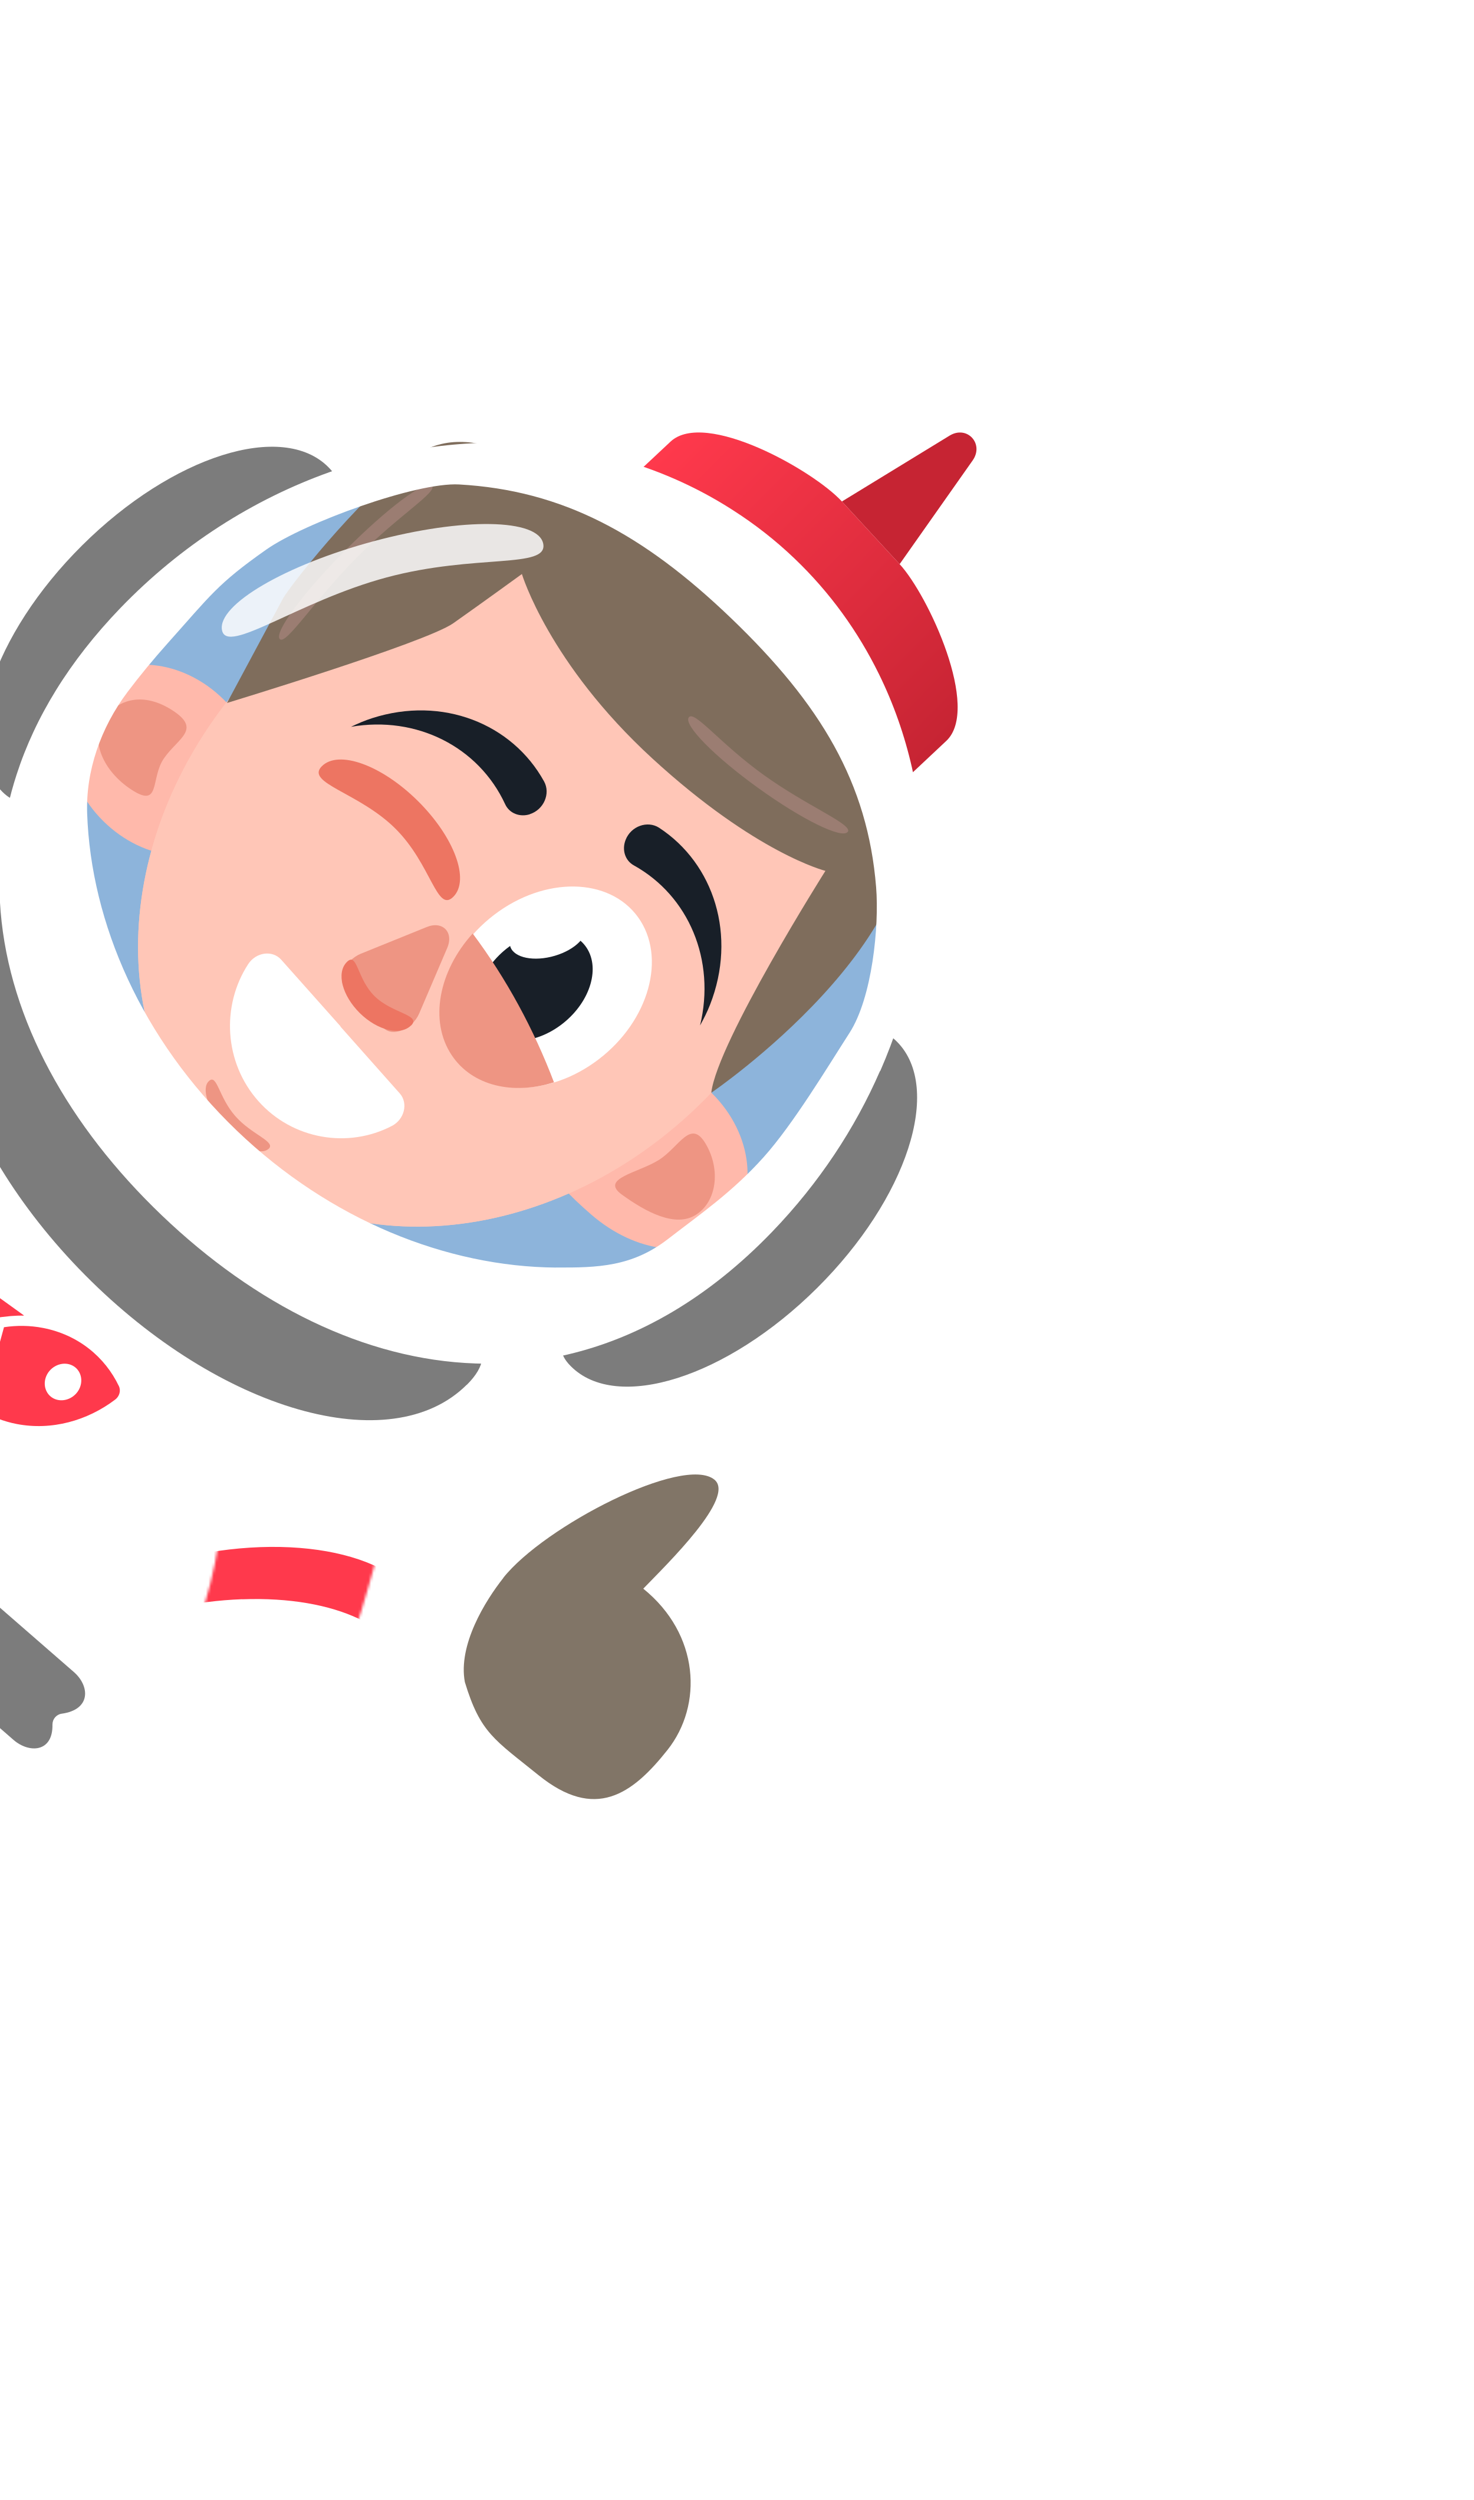 <svg width="562" height="953" viewBox="0 0 562 953" fill="none" xmlns="http://www.w3.org/2000/svg">
<g filter="url(#filter0_d_267_15531)">
<path d="M-227.501 483.801C-240.592 439.051 -171.352 383.618 -107.349 359.874C-43.318 336.158 88.445 337.677 16.539 410.904C-18.416 446.481 -36.803 416.673 -100.864 440.42C-164.895 464.136 -214.47 528.554 -227.532 483.832L-227.501 483.801Z" fill="white"/>
<path d="M-52.389 689.264L-80.787 671.324C-108.668 653.713 -130.924 628.664 -144.635 598.393C-163.047 557.823 -173.36 509.075 -150.85 487.312L-41.841 388.489C-6.867 354.71 46.48 353.364 77.361 385.544L134.249 444.893C165.072 477.077 161.759 530.555 126.783 564.393L107.341 574.713C65.508 596.852 28.394 628.081 -0.032 666.32C-18.007 690.488 -35.25 707.159 -52.389 689.264Z" fill="white"/>
<path d="M90.561 672.164C123.535 669.416 122.05 660.582 136.712 612.393C151.347 564.176 181.799 414.427 107.91 481.026C77.732 508.204 91.505 561.974 76.87 610.191C62.236 658.408 57.587 674.911 90.589 672.192L90.561 672.164Z" fill="white"/>
<path d="M242.013 608.382C241.887 641.269 237.734 655.625 190.567 673.953C143.4 692.281 21.253 701.207 82.133 622.705C107.017 590.653 136.378 633.17 183.545 614.842C230.712 596.514 242.111 575.467 241.985 608.354L242.013 608.382Z" fill="white"/>
<mask id="mask0_267_15531" style="mask-type:luminance" maskUnits="userSpaceOnUse" x="38" y="508" width="116" height="197">
<path d="M50.451 704.6C83.425 701.852 122.05 660.582 136.653 612.396C151.287 564.179 177.33 463.508 103.441 530.107C73.263 557.285 91.445 561.977 76.811 610.194C62.177 658.411 17.447 707.378 50.421 704.631L50.451 704.6Z" fill="white"/>
</mask>
<g mask="url(#mask0_267_15531)">
<path d="M91.328 607.574C55.285 608.878 20.459 623.659 5.937 642.41C5.616 639.27 5.95 635.981 7.144 632.561C15.15 609.319 55.928 589.266 98.17 587.72C140.44 586.203 168.143 603.823 160.138 627.065C158.944 630.485 156.987 633.823 154.503 637.07C152.761 618.9 127.37 606.27 91.356 607.602L91.328 607.574Z" fill="#FF394C"/>
</g>
<path d="M-245.128 727.679C-201.86 742.245 -150.417 671.454 -124.863 609.202C-99.308 546.949 -83.667 429.472 -157.913 497.681C-194.012 530.836 -183.268 535.034 -208.823 597.286C-234.378 659.539 -288.395 713.114 -245.128 727.679Z" fill="white"/>
<path d="M-102.904 855.409C-57.225 862.544 -17.179 785.375 -1.669 720.66C13.841 655.946 10.473 539.153 -52.82 617.536C-83.599 655.654 -72.134 657.988 -87.644 722.703C-103.155 787.417 -148.553 848.302 -102.904 855.409Z" fill="white"/>
<path d="M-12.542 879.37C-0.959 854.332 -12.363 821.561 -42.819 809.56C-73.306 797.59 -104.04 778.319 -115.651 803.328C-127.235 828.366 -130.04 855.839 -95.054 869.625C-64.568 881.596 -24.154 904.379 -12.542 879.37Z" fill="#817567"/>
<mask id="mask1_267_15531" style="mask-type:luminance" maskUnits="userSpaceOnUse" x="-123" y="591" width="130" height="265">
<path d="M-102.904 855.409C-57.225 862.544 -17.179 785.375 -1.669 720.66C13.841 655.946 10.473 539.153 -52.82 617.536C-83.599 655.654 -72.134 657.988 -87.644 722.703C-103.155 787.417 -148.553 848.302 -102.904 855.409Z" fill="white"/>
</mask>
<g mask="url(#mask1_267_15531)">
<path d="M-54.322 707.169C-22.608 725.509 -5.127 755.095 -10.098 778.397C-6.784 775.789 -3.868 772.787 -1.637 769.228C13.655 745.102 -4.129 708.099 -41.29 686.573C-78.451 665.048 -120.98 667.167 -136.272 691.294C-138.503 694.852 -139.98 698.728 -140.842 702.721C-121.57 687.691 -86.035 688.83 -54.322 707.169Z" fill="#FF394C"/>
</g>
<path d="M19.027 655.252C18.985 653.308 20.469 651.525 22.456 651.223C33.894 649.666 33.186 640.558 27.169 635.335L-143.802 486.499C-149.904 481.191 -159.329 481.736 -158.651 493.146C-158.564 494.704 -159.831 496.211 -161.4 496.375C-173.595 497.674 -172.955 507.02 -166.825 512.356L4.146 661.193C10.135 666.388 19.288 666.003 18.999 655.224L19.027 655.252Z" fill="#7C7C7C"/>
<path d="M190.893 599.417C206.514 579.728 259.599 552.473 271.374 561.988C279.604 568.666 253.507 593.994 244.264 603.555C265.757 620.915 267.067 647.923 253.492 665.036C239.948 682.118 225.857 692.031 204.363 674.671C187.529 661.066 182.141 658.614 176.235 639.142C173.6 624.997 183.979 608.215 190.922 599.445L190.893 599.417Z" fill="#817567"/>
<path d="M188.149 504.534C158.145 534.829 93.143 518.987 42.986 469.25C-7.14 419.482 -23.489 354.631 6.543 324.364C36.547 294.069 74.079 331.118 124.235 380.855C174.361 430.623 218.181 474.268 188.149 504.534Z" fill="#636363"/>
<path d="M170.141 458.105C153.827 474.407 114.174 461.643 81.579 429.545C48.985 397.447 35.768 358.218 52.113 341.885C68.427 325.583 92.823 349.437 125.417 381.535C158.012 413.633 186.486 441.772 170.172 458.074L170.141 458.105Z" fill="#3A3A3A"/>
<path d="M249.587 480.767C263.175 470.171 276.717 460.756 290.025 445.956C302.472 432.083 317.038 408.405 326.626 393.785C336.309 378.955 339.844 349.382 338.878 333.269C336.279 290.074 317.509 257.985 281.102 223.093C245.349 188.848 212.24 171.52 169.47 169.965C151.689 169.352 104.893 187.249 89.038 198.545C68.452 213.255 65.528 217.968 47.352 238.194C41.191 245.039 35.53 251.889 30.314 258.689C18.731 273.848 12.253 291.914 12.489 309.39C13.143 354.832 33.312 402.542 71.764 439.398C109.763 475.805 157.751 494.064 202.933 493.467C220.422 493.239 234.572 492.465 249.587 480.767Z" fill="#8DB4DB"/>
<path d="M38.368 310.967C54.045 326.494 77.028 328.708 89.702 315.911C102.376 303.115 99.941 280.154 84.263 264.627C68.586 249.1 45.603 246.887 32.929 259.683C20.255 272.48 22.69 295.44 38.368 310.967Z" fill="#FFB9AB"/>
<path d="M64.823 268.813C75.979 276.058 66.861 279.36 61.553 286.99C56.246 294.619 60.393 306.273 49.206 299.059C38.05 291.815 33.298 279.807 38.608 272.118C43.917 264.429 53.608 261.571 64.795 268.785L64.823 268.813Z" fill="#EE9583"/>
<path d="M275.894 466.016C263.223 478.809 241.274 475.479 224.559 461.072C188.764 430.161 222.318 438.297 234.989 425.503C247.659 412.71 254.757 399.184 270.455 414.732C286.153 430.279 288.564 453.223 275.894 466.016Z" fill="#FFB9AB"/>
<path d="M236.061 453.32C227.605 447.153 242.424 445.079 250.281 440.097C258.11 435.088 262.364 424.207 268.113 434.073C273.89 443.967 272.212 456.05 264.355 461.032C256.526 466.041 245.294 460.009 236.061 453.32Z" fill="#EE9583"/>
<path d="M82.072 435.862C128.634 481.978 211.858 473.443 267.958 416.799C324.058 360.156 331.79 276.853 285.228 230.738C238.666 184.623 155.442 193.157 99.342 249.801C43.242 306.444 35.51 389.747 82.072 435.862Z" fill="#FFC6B7"/>
<path d="M82.072 435.862C128.634 481.978 211.858 473.443 267.958 416.799C324.058 360.156 331.79 276.853 285.228 230.738C238.666 184.623 155.442 193.157 99.342 249.801C43.242 306.444 35.51 389.747 82.072 435.862Z" fill="#FFC6B7"/>
<path d="M138 382.4L130.799 375.023C127.341 371.474 130.55 363.976 136.57 361.532L149.148 356.44L161.725 351.348C167.745 348.904 172.084 353.323 169.523 359.316L164.174 371.813L158.826 384.31C156.264 390.303 148.717 393.382 145.258 389.834L138.057 382.456L138 382.4Z" fill="#EE9583"/>
<path d="M201.007 308.336C206.35 306.632 208.977 300.46 206.443 295.864C194.27 273.806 167.622 263.183 140.938 271.731C138.132 272.634 135.435 273.767 132.821 275.043C157.868 270.704 181.486 282.682 191.604 304.545C193.207 308.036 197.186 309.583 201.036 308.364L201.007 308.336Z" fill="#181F28"/>
<path d="M237.533 318.126C239.563 312.897 245.869 310.674 250.27 313.499C271.315 327.224 280.005 354.729 269.732 380.942C268.651 383.737 267.312 386.338 265.916 388.883C271.921 364.027 261.642 339.488 240.663 327.854C237.315 326.011 236.03 321.915 237.533 318.126Z" fill="#181F28"/>
<path d="M155.731 388.855C151.712 392.913 142.979 390.829 136.193 384.169C129.437 377.478 127.179 368.799 131.229 364.71C135.248 360.652 135.024 370.985 141.78 377.676C148.536 384.367 159.75 384.797 155.76 388.883L155.731 388.855Z" fill="#ED7562"/>
<path d="M270.228 414.507C270.228 414.507 357.943 354.728 344.003 299.196C333.562 257.562 302.328 253.442 302.328 253.442C302.328 253.442 306.413 223.371 274.619 193.417C254.882 174.851 210.855 181.378 210.855 181.378C210.855 181.378 178.816 154.739 156.221 172.613C133.626 190.487 109.211 221.838 106.86 226.199C104.51 230.559 85.539 265.952 85.539 265.952C85.539 265.952 161.184 243 171.788 235.586C182.365 228.143 197.985 216.8 197.985 216.8C197.985 216.8 208.19 250.838 247.727 287.111C287.292 323.413 313.715 329.947 313.715 329.947C313.715 329.947 272.575 395.048 270.202 414.42L270.228 414.507Z" fill="#7F6D5C"/>
<path d="M101.347 435.931C98.293 438.674 90.709 435.089 84.472 427.931C78.236 420.772 75.629 412.73 78.712 410.015C81.766 407.272 82.391 416.236 88.687 423.392C94.924 430.55 104.46 433.185 101.376 435.959L101.347 435.931Z" fill="#EE9583"/>
<path d="M322.192 315.086C320.078 317.902 304.775 310.415 288.058 298.338C271.311 286.292 259.487 274.214 261.629 271.427C263.743 268.611 273.448 281.353 290.195 293.399C306.943 305.445 324.393 312.296 322.22 315.114L322.192 315.086Z" fill="#9B7D72"/>
<path d="M105.702 241.619C103.317 239.257 114.364 224.242 130.379 208.073C146.393 191.903 161.301 180.712 163.685 183.074C166.07 185.435 150.954 194.395 134.939 210.565C118.925 226.735 108.086 243.98 105.702 241.619Z" fill="#9B7D72"/>
<path d="M227.243 401.796C246.536 387.063 253.255 362.789 242.251 347.579C231.248 332.368 206.687 331.981 187.395 346.714C168.102 361.447 161.382 385.721 172.386 400.932C183.389 416.142 207.95 416.53 227.243 401.796Z" fill="white"/>
<path d="M213.664 388.069C224.308 379.626 228.112 366.411 222.162 358.553C216.212 350.694 202.76 351.169 192.116 359.612C181.473 368.055 177.668 381.27 183.619 389.128C189.569 396.987 203.021 396.513 213.664 388.069Z" fill="#181F28"/>
<path d="M209.111 362.697C217.099 360.796 223.026 355.686 222.349 351.285C221.672 346.883 214.647 344.857 206.659 346.759C198.671 348.661 192.744 353.77 193.421 358.172C194.098 362.573 201.123 364.599 209.111 362.697Z" fill="white"/>
<path d="M128.863 389.242L106.209 363.799C102.875 360.068 96.653 360.901 93.646 365.47C83.335 381.274 84.381 402.928 97.486 417.687C110.591 432.445 131.8 435.841 148.438 427.161C153.222 424.659 154.729 418.481 151.396 414.75L128.773 389.276L128.863 389.242Z" fill="white"/>
<path d="M179.227 353.833C166.294 368.083 162.517 387.169 171.237 400.224C179.037 411.936 194.64 415.486 210.218 410.544C202.541 390.361 192.146 371.107 179.199 353.805L179.227 353.833Z" fill="#EE9583"/>
<path d="M121.684 290.092C128.035 283.68 144.461 289.578 158.313 303.298C172.166 317.018 178.253 333.355 171.872 339.798C165.521 346.21 163.535 327.492 149.683 313.772C135.83 300.052 115.334 296.504 121.684 290.092Z" fill="#ED7562"/>
<path d="M176.946 525.838C147.973 554.637 82.79 535.855 31.39 483.967C-20.009 432.079 -38.193 366.638 -9.161 337.835C19.813 309.035 20.02 385.757 71.417 437.705C122.817 489.593 205.948 497.066 176.974 525.866L176.946 525.838Z" fill="#7C7C7C"/>
<path d="M369.835 173.527C374.327 167.176 367.738 159.975 361.065 164.044L320.002 189.153L342.009 213.035L369.835 173.527Z" fill="#C62433"/>
<path d="M346.242 293.13L359.794 280.413C372.947 268.097 352.984 224.948 342.009 213.035L320.003 189.153C309.028 177.24 267.775 154.055 254.652 166.339L243.059 177.193C258.33 187.04 272.895 198.336 286.423 211.305C311.634 235.415 331.488 263.117 346.242 293.13Z" fill="url(#paint0_linear_267_15531)"/>
<path d="M-0.194 299.713C-17.695 282.012 -4.039 240.006 30.329 205.872C64.698 171.739 106.748 158.407 124.249 176.108C141.75 193.809 93.028 195.993 58.659 230.126C24.291 264.26 17.306 317.414 -0.194 299.713Z" fill="#7C7C7C"/>
<path d="M216.604 518.726C234.104 536.427 276.155 523.095 310.523 488.962C344.892 454.829 358.548 412.823 341.047 395.122C323.546 377.421 320.916 426.235 286.548 460.369C252.179 494.502 199.044 501.028 216.575 518.698L216.604 518.726Z" fill="#7C7C7C"/>
<path d="M334.634 406.196C356.564 356.062 356.538 300.505 334.106 254.91C326.183 238.779 315.503 223.844 301.915 210.879C294.639 203.918 286.8 197.81 278.573 192.546C233.914 163.717 176.93 159.253 124.5 178.013C95.653 188.346 68.188 205.63 44.908 229.76C25.281 250.145 12.396 271.5 5.367 293.132C-0.321 310.571 -2.181 328.119 -0.761 345.479C2.698 387.009 25.246 427.32 60.659 461.228C96.387 495.386 138.112 516.278 180.268 517.715C192.014 518.119 203.758 517.048 215.419 514.301C242.371 507.982 268.894 492.955 293.403 467.527C311.248 448.998 324.998 428.131 334.513 406.261L334.634 406.196ZM211.016 481.162C169.436 480.847 124.933 463.156 89.239 428.909C53.147 394.267 33.672 349.944 32.23 308.08C31.675 292.005 37.297 275.484 47.646 261.742C52.277 255.59 57.38 249.415 62.928 243.19C79.29 224.909 81.874 220.597 100.571 207.453C114.965 197.348 157.694 181.742 174.047 182.66C213.461 184.879 244.239 201.494 277.802 233.692C311.962 266.481 329.843 296.402 333.045 336.205C334.237 351.069 331.562 378.241 322.904 391.695C314.371 404.966 301.421 426.501 290.206 439.018C278.249 452.396 265.926 460.807 253.648 470.308C240.035 480.817 227.019 481.241 210.928 481.136L211.016 481.162Z" fill="white"/>
<path opacity="0.83" d="M83.639 238.176C81.832 228.532 107.802 213.325 141.64 204.254C175.478 195.183 204.318 195.643 206.125 205.287C207.932 214.931 180.276 209.017 146.438 218.088C112.6 227.159 85.415 247.851 83.639 238.176Z" fill="white"/>
<path d="M-13.905 488.256L-11.64 502.036C-11.592 502.329 -11.455 502.588 -11.318 502.846C-10.241 502.44 -9.166 502.093 -8.063 501.774C-8.063 501.774 -8.032 501.743 -8.002 501.712C-5.434 500.88 -2.966 500.318 -0.301 500.012L3.162 499.638C4.819 499.499 6.501 499.447 8.15 499.485C8.093 499.429 8.036 499.373 7.98 499.316C7.98 499.316 7.951 499.288 7.923 499.26L-8.68 487.295C-8.68 487.295 -8.68 487.295 -8.709 487.267L-10.487 485.997C-12.008 484.921 -14.187 486.383 -13.905 488.256Z" fill="#FF394C"/>
<path d="M42.93 531.477C44.54 530.249 45.154 528.096 44.337 526.366C38.993 515.183 28.767 506.772 15.426 504.175C10.423 503.208 5.414 503.156 0.521 503.895L-0.166 506.405L-4.285 521.408L-8.195 535.576C-4.192 538.006 0.366 539.82 5.369 540.787C18.681 543.356 32.3 539.541 42.961 531.446L42.93 531.477ZM16.73 528.293C15.091 524.952 16.554 520.693 20.048 518.755C23.543 516.816 27.686 517.913 29.325 521.254C30.964 524.596 29.502 528.854 26.007 530.793C22.513 532.731 18.369 531.635 16.73 528.293Z" fill="#FF394C"/>
<path d="M-10.303 529.132L-3.577 504.683C-4.47 504.903 -5.334 505.152 -6.199 505.4C-6.974 505.614 -7.725 505.975 -8.502 506.249C-8.92 506.387 -9.338 506.525 -9.728 506.691C-10.535 506.996 -11.34 507.241 -12.12 507.574C-12.12 507.574 -12.12 507.574 -12.15 507.605C-13.65 508.268 -15.124 509.017 -16.571 509.854L-20.308 524.131C-17.88 527.641 -14.965 530.773 -11.499 533.347L-10.332 529.103L-10.303 529.132Z" fill="#FF394C"/>
</g>
<defs>
<filter id="filter0_d_267_15531" x="-288.898" y="162.851" width="663.208" height="731.771" filterUnits="userSpaceOnUse" color-interpolation-filters="sRGB">
<feFlood flood-opacity="0" result="BackgroundImageFix"/>
<feColorMatrix in="SourceAlpha" type="matrix" values="0 0 0 0 0 0 0 0 0 0 0 0 0 0 0 0 0 0 127 0" result="hardAlpha"/>
<feOffset dx="1" dy="2"/>
<feGaussianBlur stdDeviation="1"/>
<feComposite in2="hardAlpha" operator="out"/>
<feColorMatrix type="matrix" values="0 0 0 0 0 0 0 0 0 0 0 0 0 0 0 0 0 0 0.25 0"/>
<feBlend mode="normal" in2="BackgroundImageFix" result="effect1_dropShadow_267_15531"/>
<feBlend mode="normal" in="SourceGraphic" in2="effect1_dropShadow_267_15531" result="shape"/>
</filter>
<linearGradient id="paint0_linear_267_15531" x1="255.668" y1="164.462" x2="366.234" y2="273.967" gradientUnits="userSpaceOnUse">
<stop stop-color="#FF394C"/>
<stop offset="0.61" stop-color="#DD2C3D"/>
<stop offset="1" stop-color="#C62433"/>
</linearGradient>
</defs>
</svg>
